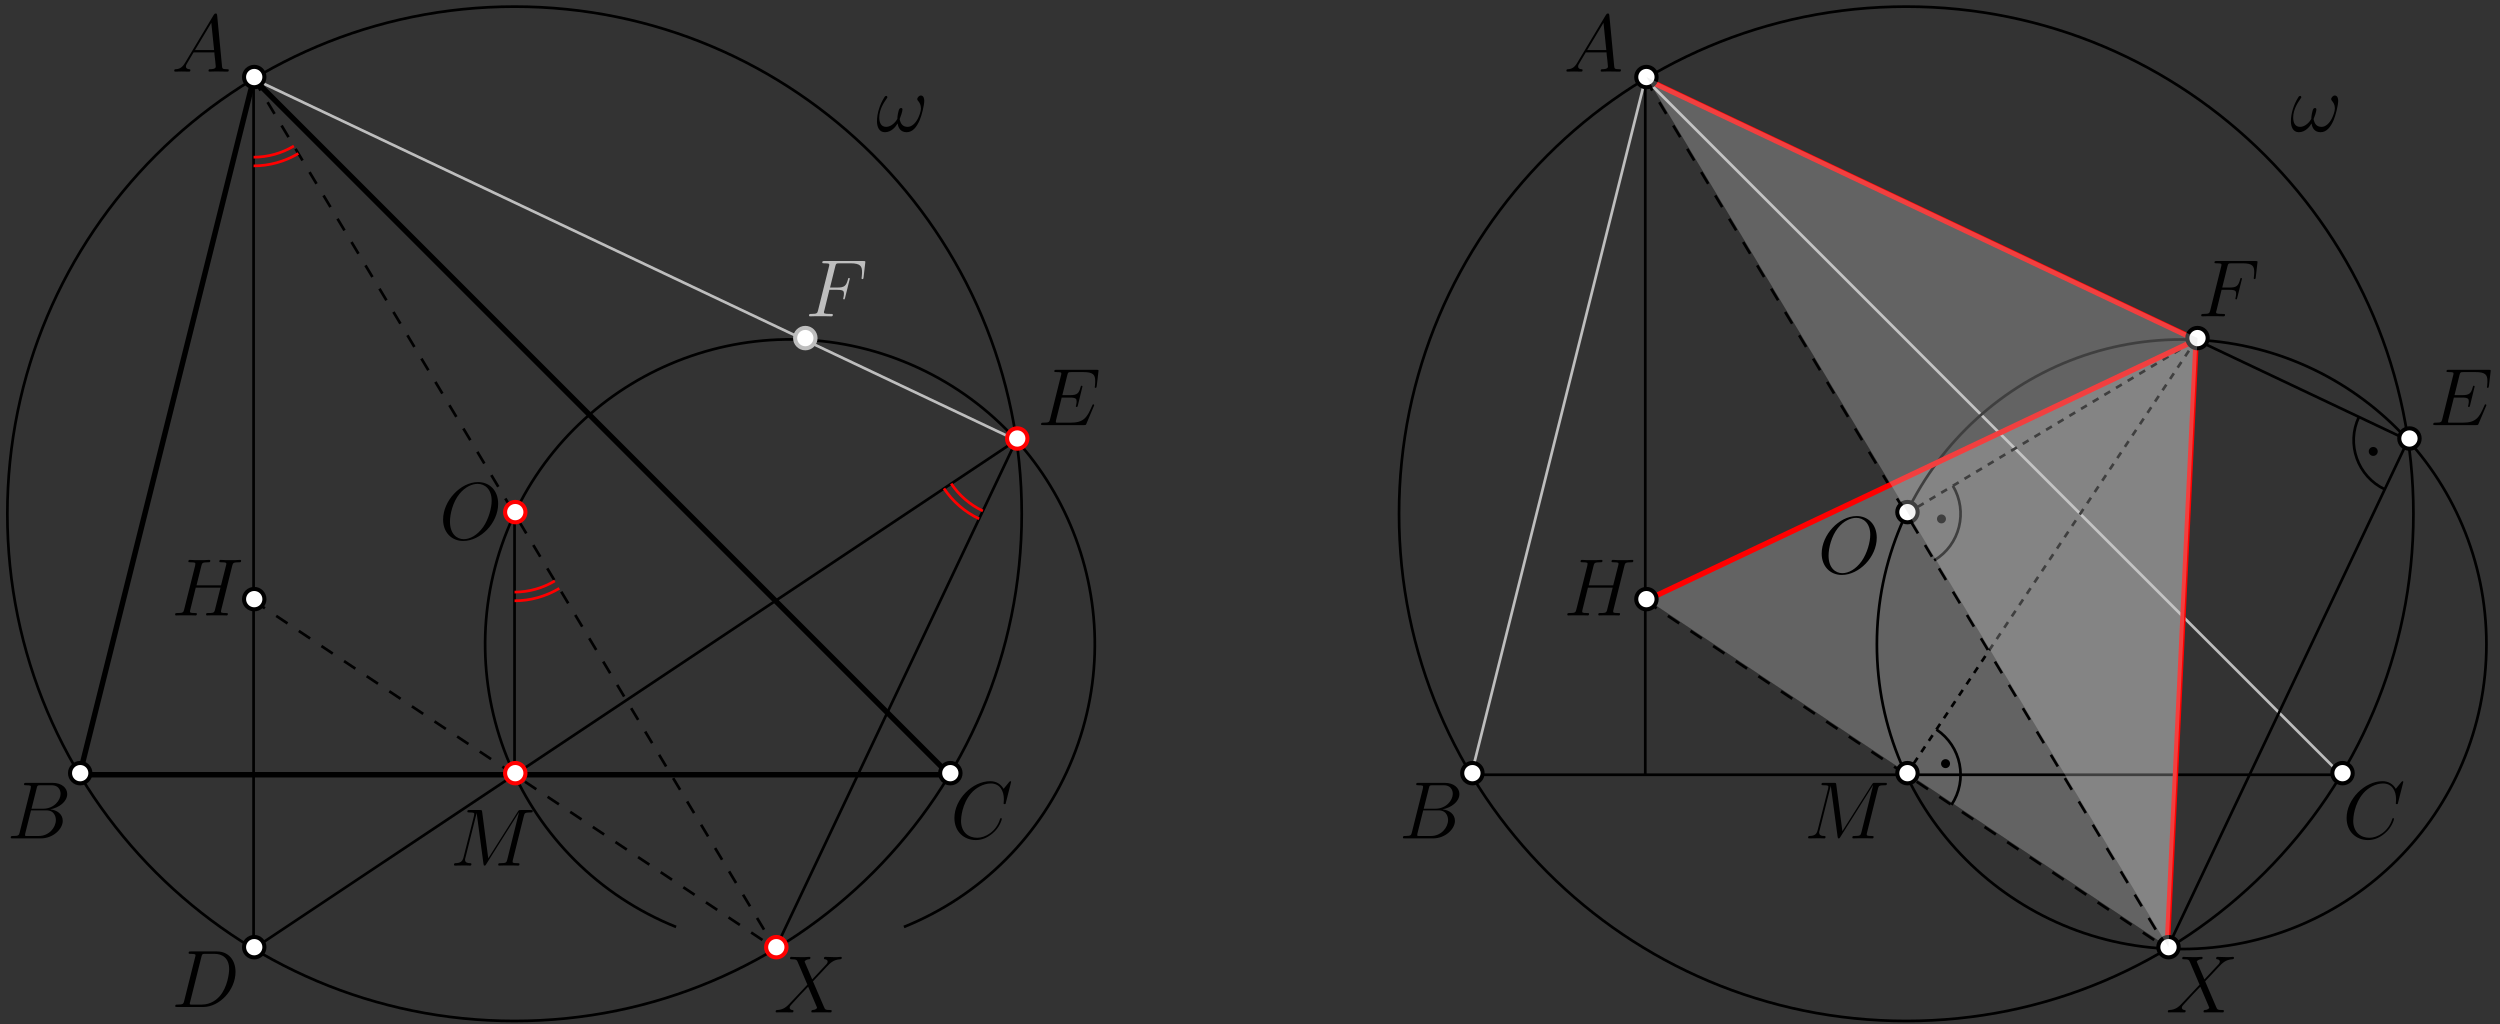 <?xml version="1.0" encoding="UTF-8" standalone="no"?>
<svg
   width="306.46pt"
   height="125.555pt"
   viewBox="0 0 306.46 125.555"
   version="1.1"
   id="svg136"
   xmlns:xlink="http://www.w3.org/1999/xlink"
   xmlns="http://www.w3.org/2000/svg"
   xmlns:svg="http://www.w3.org/2000/svg">
  <rect x="0" y="0" width="306.46" height="125.555" fill="#333333" stroke="none"/>
  <defs
     id="defs30">
    <g
       id="g11">
      <g
         id="glyph-0-0">
        <path
           d="M 1.688 -1.109 C 1.344 -0.516 1 -0.312 0.531 -0.297 C 0.422 -0.281 0.344 -0.281 0.344 -0.094 C 0.344 -0.047 0.391 0 0.453 0 C 0.641 0 1.094 -0.016 1.266 -0.016 C 1.562 -0.016 1.875 0 2.156 0 C 2.219 0 2.328 0 2.328 -0.188 C 2.328 -0.281 2.25 -0.297 2.188 -0.297 C 1.969 -0.312 1.781 -0.391 1.781 -0.625 C 1.781 -0.766 1.828 -0.875 1.969 -1.094 L 2.719 -2.359 L 5.266 -2.359 C 5.281 -2.266 5.281 -2.188 5.281 -2.094 C 5.312 -1.828 5.438 -0.797 5.438 -0.609 C 5.438 -0.312 4.922 -0.297 4.766 -0.297 C 4.656 -0.297 4.547 -0.297 4.547 -0.109 C 4.547 0 4.641 0 4.688 0 C 4.859 0 5.062 -0.016 5.234 -0.016 L 5.797 -0.016 C 6.406 -0.016 6.844 0 6.859 0 C 6.922 0 7.031 0 7.031 -0.188 C 7.031 -0.297 6.953 -0.297 6.797 -0.297 C 6.25 -0.297 6.234 -0.375 6.203 -0.672 L 5.609 -6.891 C 5.578 -7.094 5.547 -7.125 5.438 -7.125 C 5.328 -7.125 5.281 -7.094 5.188 -6.953 Z M 2.891 -2.641 L 4.891 -5.984 L 5.234 -2.641 Z M 2.891 -2.641 "
           id="path1" />
      </g>
      <g
         id="glyph-0-1">
        <path
           d="M 3.656 -6.125 C 3.734 -6.5 3.781 -6.516 4.172 -6.516 L 5.469 -6.516 C 6.594 -6.516 6.594 -5.562 6.594 -5.469 C 6.594 -4.672 5.781 -3.641 4.469 -3.641 L 3.031 -3.641 Z M 5.328 -3.562 C 6.422 -3.766 7.406 -4.516 7.406 -5.438 C 7.406 -6.203 6.719 -6.812 5.594 -6.812 L 2.391 -6.812 C 2.203 -6.812 2.109 -6.812 2.109 -6.625 C 2.109 -6.516 2.203 -6.516 2.359 -6.516 C 2.953 -6.516 2.953 -6.438 2.953 -6.328 C 2.953 -6.312 2.953 -6.25 2.922 -6.094 L 1.578 -0.734 C 1.484 -0.391 1.469 -0.297 0.766 -0.297 C 0.578 -0.297 0.484 -0.297 0.484 -0.109 C 0.484 0 0.531 0 0.734 0 L 4.156 0 C 5.688 0 6.859 -1.156 6.859 -2.156 C 6.859 -2.984 6.141 -3.484 5.328 -3.562 Z M 3.922 -0.297 L 2.578 -0.297 C 2.438 -0.297 2.406 -0.297 2.359 -0.297 C 2.25 -0.312 2.234 -0.328 2.234 -0.406 C 2.234 -0.484 2.25 -0.531 2.266 -0.625 L 2.969 -3.438 L 4.844 -3.438 C 6.016 -3.438 6.016 -2.344 6.016 -2.266 C 6.016 -1.312 5.156 -0.297 3.922 -0.297 Z M 3.922 -0.297 "
           id="path2" />
      </g>
      <g
         id="glyph-0-2">
        <path
           d="M 7.453 -6.922 C 7.453 -7.016 7.375 -7.016 7.359 -7.016 C 7.344 -7.016 7.297 -7.016 7.219 -6.922 L 6.531 -6.078 C 6.188 -6.672 5.625 -7.016 4.891 -7.016 C 2.734 -7.016 0.5 -4.828 0.5 -2.5 C 0.5 -0.828 1.672 0.203 3.125 0.203 C 3.922 0.203 4.609 -0.125 5.188 -0.625 C 6.062 -1.344 6.312 -2.312 6.312 -2.391 C 6.312 -2.484 6.234 -2.484 6.203 -2.484 C 6.125 -2.484 6.109 -2.422 6.094 -2.375 C 5.625 -0.828 4.281 -0.078 3.297 -0.078 C 2.234 -0.078 1.312 -0.75 1.312 -2.172 C 1.312 -2.5 1.422 -4.234 2.547 -5.531 C 3.094 -6.172 4.031 -6.734 4.969 -6.734 C 6.078 -6.734 6.562 -5.828 6.562 -4.812 C 6.562 -4.547 6.531 -4.328 6.531 -4.281 C 6.531 -4.203 6.625 -4.203 6.656 -4.203 C 6.766 -4.203 6.781 -4.203 6.812 -4.391 Z M 7.453 -6.922 "
           id="path3" />
      </g>
      <g
         id="glyph-0-3">
        <path
           d="M 1.562 -0.734 C 1.469 -0.391 1.453 -0.297 0.75 -0.297 C 0.562 -0.297 0.469 -0.297 0.469 -0.109 C 0.469 0 0.531 0 0.734 0 L 3.891 0 C 5.906 0 7.859 -2.078 7.859 -4.312 C 7.859 -5.734 7.016 -6.812 5.578 -6.812 L 2.375 -6.812 C 2.188 -6.812 2.109 -6.812 2.109 -6.625 C 2.109 -6.516 2.188 -6.516 2.344 -6.516 C 2.953 -6.516 2.953 -6.438 2.953 -6.328 C 2.953 -6.312 2.953 -6.25 2.906 -6.094 Z M 3.672 -6.125 C 3.766 -6.5 3.797 -6.516 4.188 -6.516 L 5.281 -6.516 C 6.219 -6.516 7.078 -6.016 7.078 -4.641 C 7.078 -4.141 6.875 -2.406 5.906 -1.312 C 5.625 -0.984 4.875 -0.297 3.734 -0.297 L 2.594 -0.297 C 2.453 -0.297 2.438 -0.297 2.375 -0.297 C 2.266 -0.312 2.25 -0.328 2.25 -0.406 C 2.25 -0.484 2.266 -0.531 2.297 -0.625 Z M 3.672 -6.125 "
           id="path4" />
      </g>
      <g
         id="glyph-0-4">
        <path
           d="M 7.453 -6.078 C 7.547 -6.422 7.562 -6.516 8.281 -6.516 C 8.453 -6.516 8.547 -6.516 8.547 -6.703 C 8.547 -6.812 8.469 -6.812 8.406 -6.812 C 8.219 -6.812 8.016 -6.781 7.828 -6.781 L 6.656 -6.781 C 6.453 -6.781 6.25 -6.812 6.062 -6.812 C 5.984 -6.812 5.875 -6.812 5.875 -6.625 C 5.875 -6.516 5.938 -6.516 6.125 -6.516 C 6.734 -6.516 6.734 -6.438 6.734 -6.328 C 6.734 -6.312 6.734 -6.25 6.688 -6.094 L 6.078 -3.688 L 3.078 -3.688 L 3.672 -6.078 C 3.766 -6.422 3.781 -6.516 4.484 -6.516 C 4.672 -6.516 4.766 -6.516 4.766 -6.703 C 4.766 -6.812 4.672 -6.812 4.609 -6.812 C 4.438 -6.812 4.234 -6.781 4.031 -6.781 L 2.859 -6.781 C 2.672 -6.781 2.469 -6.812 2.266 -6.812 C 2.203 -6.812 2.078 -6.812 2.078 -6.625 C 2.078 -6.516 2.156 -6.516 2.344 -6.516 C 2.938 -6.516 2.938 -6.438 2.938 -6.328 C 2.938 -6.312 2.938 -6.25 2.906 -6.094 L 1.562 -0.734 C 1.469 -0.391 1.453 -0.297 0.75 -0.297 C 0.531 -0.297 0.453 -0.297 0.453 -0.094 C 0.453 0 0.562 0 0.594 0 C 0.781 0 0.984 -0.016 1.172 -0.016 L 2.359 -0.016 C 2.547 -0.016 2.75 0 2.938 0 C 3.016 0 3.125 0 3.125 -0.188 C 3.125 -0.297 3.047 -0.297 2.891 -0.297 C 2.281 -0.297 2.281 -0.375 2.281 -0.469 C 2.281 -0.484 2.281 -0.547 2.297 -0.625 L 2.984 -3.406 L 6.016 -3.406 C 5.844 -2.734 5.328 -0.656 5.312 -0.594 C 5.203 -0.297 5.047 -0.297 4.453 -0.297 C 4.344 -0.297 4.25 -0.297 4.25 -0.094 C 4.25 0 4.359 0 4.391 0 C 4.562 0 4.781 -0.016 4.969 -0.016 L 6.141 -0.016 C 6.328 -0.016 6.547 0 6.734 0 C 6.812 0 6.922 0 6.922 -0.188 C 6.922 -0.297 6.828 -0.297 6.672 -0.297 C 6.078 -0.297 6.078 -0.375 6.078 -0.469 C 6.078 -0.484 6.078 -0.547 6.094 -0.625 Z M 7.453 -6.078 "
           id="path5" />
      </g>
      <g
         id="glyph-0-5">
        <path
           d="M 9.047 -6.078 C 9.141 -6.422 9.156 -6.516 9.875 -6.516 C 10.062 -6.516 10.141 -6.516 10.141 -6.703 C 10.141 -6.812 10.078 -6.812 9.891 -6.812 L 8.688 -6.812 C 8.438 -6.812 8.438 -6.797 8.328 -6.641 L 4.688 -0.891 L 3.938 -6.594 C 3.906 -6.812 3.891 -6.812 3.641 -6.812 L 2.406 -6.812 C 2.219 -6.812 2.125 -6.812 2.125 -6.625 C 2.125 -6.516 2.219 -6.516 2.359 -6.516 C 2.969 -6.516 2.969 -6.438 2.969 -6.328 C 2.969 -6.312 2.969 -6.25 2.938 -6.094 L 1.656 -1.016 C 1.531 -0.531 1.312 -0.312 0.641 -0.297 C 0.609 -0.297 0.484 -0.281 0.484 -0.109 C 0.484 0 0.578 0 0.625 0 C 0.812 0 1.328 -0.016 1.531 -0.016 L 2 -0.016 C 2.141 -0.016 2.312 0 2.453 0 C 2.516 0 2.625 0 2.625 -0.188 C 2.625 -0.281 2.531 -0.297 2.5 -0.297 C 2.156 -0.297 1.844 -0.359 1.844 -0.719 C 1.844 -0.812 1.844 -0.828 1.891 -0.969 L 3.266 -6.453 L 4.094 -0.266 C 4.125 -0.031 4.141 0 4.234 0 C 4.344 0 4.391 -0.078 4.438 -0.172 L 8.438 -6.516 L 8.453 -6.516 L 7.016 -0.734 C 6.922 -0.391 6.891 -0.297 6.203 -0.297 C 6.016 -0.297 5.906 -0.297 5.906 -0.109 C 5.906 0 6 0 6.062 0 C 6.234 0 6.438 -0.016 6.594 -0.016 L 7.781 -0.016 C 7.938 -0.016 8.156 0 8.328 0 C 8.406 0 8.516 0 8.516 -0.188 C 8.516 -0.297 8.422 -0.297 8.281 -0.297 C 7.672 -0.297 7.672 -0.375 7.672 -0.469 C 7.672 -0.484 7.672 -0.547 7.688 -0.625 Z M 9.047 -6.078 "
           id="path6" />
      </g>
      <g
         id="glyph-0-6">
        <path
           d="M 7.234 -4.359 C 7.234 -6.016 6.156 -7.016 4.766 -7.016 C 2.625 -7.016 0.484 -4.719 0.484 -2.422 C 0.484 -0.859 1.516 0.203 2.953 0.203 C 5.047 0.203 7.234 -1.969 7.234 -4.359 Z M 3.016 -0.016 C 2.203 -0.016 1.328 -0.625 1.328 -2.172 C 1.328 -3.078 1.672 -4.562 2.484 -5.562 C 3.203 -6.438 4.047 -6.797 4.719 -6.797 C 5.594 -6.797 6.438 -6.156 6.438 -4.719 C 6.438 -3.844 6.062 -2.453 5.391 -1.5 C 4.672 -0.484 3.766 -0.016 3.016 -0.016 Z M 3.016 -0.016 "
           id="path7" />
      </g>
      <g
         id="glyph-0-7">
        <path
           d="M 6.922 -2.312 C 6.938 -2.344 6.969 -2.406 6.969 -2.453 C 6.969 -2.5 6.922 -2.547 6.875 -2.547 C 6.828 -2.547 6.812 -2.547 6.781 -2.516 C 6.766 -2.5 6.766 -2.484 6.672 -2.281 C 6.078 -0.891 5.656 -0.297 4.062 -0.297 L 2.609 -0.297 C 2.469 -0.297 2.438 -0.297 2.375 -0.297 C 2.266 -0.312 2.266 -0.328 2.266 -0.406 C 2.266 -0.484 2.281 -0.531 2.297 -0.625 L 2.984 -3.375 L 3.984 -3.375 C 4.75 -3.375 4.812 -3.203 4.812 -2.906 C 4.812 -2.812 4.812 -2.719 4.75 -2.422 C 4.719 -2.375 4.719 -2.344 4.719 -2.312 C 4.719 -2.25 4.766 -2.219 4.828 -2.219 C 4.922 -2.219 4.922 -2.281 4.969 -2.422 L 5.531 -4.734 C 5.531 -4.781 5.5 -4.828 5.438 -4.828 C 5.344 -4.828 5.328 -4.797 5.297 -4.656 C 5.094 -3.891 4.891 -3.672 4 -3.672 L 3.062 -3.672 L 3.672 -6.125 C 3.766 -6.469 3.781 -6.5 4.203 -6.5 L 5.625 -6.5 C 6.844 -6.5 7.094 -6.172 7.094 -5.406 C 7.094 -5.406 7.094 -5.125 7.062 -4.797 C 7.047 -4.75 7.031 -4.688 7.031 -4.672 C 7.031 -4.594 7.094 -4.562 7.141 -4.562 C 7.219 -4.562 7.25 -4.609 7.281 -4.781 L 7.484 -6.531 C 7.484 -6.562 7.5 -6.656 7.5 -6.672 C 7.5 -6.781 7.422 -6.781 7.234 -6.781 L 2.375 -6.781 C 2.188 -6.781 2.078 -6.781 2.078 -6.609 C 2.078 -6.5 2.156 -6.5 2.328 -6.5 C 2.938 -6.5 2.938 -6.438 2.938 -6.312 C 2.938 -6.266 2.938 -6.234 2.906 -6.125 L 1.562 -0.734 C 1.469 -0.391 1.453 -0.297 0.75 -0.297 C 0.562 -0.297 0.453 -0.297 0.453 -0.109 C 0.453 0 0.516 0 0.719 0 L 5.719 0 C 5.938 0 5.953 -0.016 6.016 -0.172 Z M 6.922 -2.312 "
           id="path8" />
      </g>
      <g
         id="glyph-0-8">
        <path
           d="M 4.734 -4.047 L 3.797 -6.234 C 3.922 -6.469 4.234 -6.516 4.344 -6.516 C 4.406 -6.516 4.516 -6.531 4.516 -6.703 C 4.516 -6.812 4.422 -6.812 4.359 -6.812 C 4.203 -6.812 4 -6.781 3.828 -6.781 L 3.25 -6.781 C 2.641 -6.781 2.203 -6.812 2.188 -6.812 C 2.109 -6.812 2.016 -6.812 2.016 -6.625 C 2.016 -6.516 2.109 -6.516 2.234 -6.516 C 2.812 -6.516 2.844 -6.422 2.953 -6.188 L 4.141 -3.406 L 1.969 -1.094 C 1.609 -0.703 1.188 -0.328 0.453 -0.297 C 0.328 -0.281 0.25 -0.281 0.25 -0.094 C 0.25 -0.062 0.266 0 0.375 0 C 0.516 0 0.656 -0.016 0.797 -0.016 L 1.266 -0.016 C 1.578 -0.016 1.938 0 2.25 0 C 2.312 0 2.438 0 2.438 -0.172 C 2.438 -0.281 2.359 -0.297 2.297 -0.297 C 2.109 -0.312 1.969 -0.422 1.969 -0.578 C 1.969 -0.75 2.094 -0.875 2.375 -1.172 L 3.266 -2.141 C 3.484 -2.359 4.016 -2.938 4.234 -3.156 L 5.281 -0.703 C 5.297 -0.688 5.328 -0.594 5.328 -0.578 C 5.328 -0.484 5.109 -0.312 4.797 -0.297 C 4.734 -0.297 4.625 -0.281 4.625 -0.094 C 4.625 0 4.719 0 4.781 0 C 4.938 0 5.141 -0.016 5.312 -0.016 L 6.406 -0.016 C 6.594 -0.016 6.781 0 6.953 0 C 7.016 0 7.125 0 7.125 -0.188 C 7.125 -0.297 7.031 -0.297 6.938 -0.297 C 6.344 -0.297 6.312 -0.344 6.156 -0.719 L 4.828 -3.812 L 6.094 -5.156 C 6.203 -5.266 6.438 -5.516 6.516 -5.609 C 6.953 -6.062 7.344 -6.469 8.156 -6.516 C 8.25 -6.531 8.359 -6.531 8.359 -6.703 C 8.359 -6.812 8.266 -6.812 8.219 -6.812 C 8.078 -6.812 7.938 -6.781 7.797 -6.781 L 7.344 -6.781 C 7.016 -6.781 6.672 -6.812 6.359 -6.812 C 6.297 -6.812 6.172 -6.812 6.172 -6.625 C 6.172 -6.531 6.234 -6.516 6.297 -6.516 C 6.453 -6.5 6.625 -6.422 6.625 -6.234 L 6.625 -6.203 C 6.609 -6.141 6.594 -6.047 6.484 -5.922 Z M 4.734 -4.047 "
           id="path9" />
      </g>
      <g
         id="glyph-0-9">
        <path
           d="M 2.953 -3.25 L 3.922 -3.25 C 4.672 -3.25 4.734 -3.078 4.734 -2.797 C 4.734 -2.656 4.719 -2.516 4.672 -2.297 C 4.641 -2.266 4.641 -2.219 4.641 -2.188 C 4.641 -2.125 4.672 -2.078 4.75 -2.078 C 4.828 -2.078 4.828 -2.125 4.875 -2.281 L 5.453 -4.609 C 5.453 -4.641 5.422 -4.703 5.359 -4.703 C 5.266 -4.703 5.25 -4.672 5.219 -4.5 C 5 -3.75 4.812 -3.531 3.938 -3.531 L 3.031 -3.531 L 3.672 -6.125 C 3.766 -6.469 3.781 -6.5 4.203 -6.5 L 5.531 -6.5 C 6.781 -6.5 6.953 -6.125 6.953 -5.422 C 6.953 -5.359 6.953 -5.141 6.922 -4.891 C 6.922 -4.844 6.891 -4.719 6.891 -4.672 C 6.891 -4.594 6.953 -4.562 7.016 -4.562 C 7.078 -4.562 7.125 -4.609 7.141 -4.781 L 7.344 -6.531 C 7.344 -6.562 7.359 -6.656 7.359 -6.672 C 7.359 -6.781 7.281 -6.781 7.094 -6.781 L 2.375 -6.781 C 2.188 -6.781 2.078 -6.781 2.078 -6.609 C 2.078 -6.5 2.156 -6.5 2.328 -6.5 C 2.938 -6.5 2.938 -6.438 2.938 -6.312 C 2.938 -6.266 2.938 -6.234 2.906 -6.125 L 1.562 -0.734 C 1.469 -0.391 1.453 -0.297 0.75 -0.297 C 0.562 -0.297 0.453 -0.297 0.453 -0.109 C 0.453 0 0.547 0 0.609 0 C 0.797 0 1 -0.016 1.188 -0.016 L 2.484 -0.016 C 2.703 -0.016 2.938 0 3.156 0 C 3.25 0 3.375 0 3.375 -0.172 C 3.375 -0.297 3.312 -0.297 3.094 -0.297 C 2.297 -0.297 2.281 -0.359 2.281 -0.516 C 2.281 -0.562 2.297 -0.641 2.328 -0.703 Z M 2.953 -3.25 "
           id="path10" />
      </g>
      <g
         id="glyph-0-10">
        <path
           d="M 5.922 -3.75 C 5.922 -4.031 5.844 -4.406 5.5 -4.406 C 5.297 -4.406 5.062 -4.156 5.062 -3.953 C 5.062 -3.875 5.109 -3.812 5.188 -3.719 C 5.328 -3.547 5.516 -3.281 5.516 -2.812 C 5.516 -2.453 5.297 -1.891 5.141 -1.578 C 4.859 -1.031 4.406 -0.562 3.891 -0.562 C 3.266 -0.562 3.016 -0.953 2.906 -1.516 C 3.016 -1.781 3.25 -2.422 3.25 -2.688 C 3.25 -2.797 3.203 -2.875 3.078 -2.875 C 3.016 -2.875 2.938 -2.844 2.875 -2.766 C 2.734 -2.547 2.609 -1.75 2.625 -1.547 C 2.438 -1.172 1.891 -0.562 1.25 -0.562 C 0.594 -0.562 0.406 -1.141 0.406 -1.719 C 0.406 -2.75 1.062 -3.656 1.234 -3.906 C 1.328 -4.062 1.406 -4.156 1.406 -4.172 C 1.406 -4.25 1.359 -4.359 1.281 -4.359 C 1.109 -4.359 1.062 -4.234 0.984 -4.109 C 0.484 -3.312 0.125 -2.219 0.125 -1.25 C 0.125 -0.641 0.344 0.094 1.094 0.094 C 1.922 0.094 2.438 -0.609 2.656 -0.984 C 2.734 -0.422 3.031 0.094 3.766 0.094 C 4.516 0.094 5 -0.562 5.359 -1.375 C 5.609 -1.953 5.922 -3.203 5.922 -3.75 Z M 5.922 -3.75 "
           id="path11" />
      </g>
    </g>
    <clipPath
       id="clip-0">
      <path
         clip-rule="nonzero"
         d="M 0 0 L 126 0 L 126 125.555 L 0 125.555 Z M 0 0 "
         id="path12" />
    </clipPath>
    <clipPath
       id="clip-1">
      <path
         clip-rule="nonzero"
         d="M 21 1.141 L 29 1.141 L 29 9 L 21 9 Z M 21 1.141 "
         id="path13" />
    </clipPath>
    <clipPath
       id="clip-2">
      <path
         clip-rule="nonzero"
         d="M 1 95.137 L 9 95.137 L 9 103 L 1 103 Z M 1 95.137 "
         id="path14" />
    </clipPath>
    <clipPath
       id="clip-3">
      <path
         clip-rule="nonzero"
         d="M 116 95.137 L 124 95.137 L 124 103 L 116 103 Z M 116 95.137 "
         id="path15" />
    </clipPath>
    <clipPath
       id="clip-4">
      <path
         clip-rule="nonzero"
         d="M 55 99 L 66 99 L 66 106.941 L 55 106.941 Z M 55 99 "
         id="path16" />
    </clipPath>
    <clipPath
       id="clip-5">
      <path
         clip-rule="nonzero"
         d="M 54 59 L 62 59 L 62 66.945 L 54 66.945 Z M 54 59 "
         id="path17" />
    </clipPath>
    <clipPath
       id="clip-6">
      <path
         clip-rule="nonzero"
         d="M 127 45 L 135 45 L 135 52.945 L 127 52.945 Z M 127 45 "
         id="path18" />
    </clipPath>
    <clipPath
       id="clip-7">
      <path
         clip-rule="nonzero"
         d="M 95 117 L 104 117 L 104 124.941 L 95 124.941 Z M 95 117 "
         id="path19" />
    </clipPath>
    <clipPath
       id="clip-8">
      <path
         clip-rule="nonzero"
         d="M 171 0 L 297 0 L 297 125.555 L 171 125.555 Z M 171 0 "
         id="path20" />
    </clipPath>
    <clipPath
       id="clip-9">
      <path
         clip-rule="nonzero"
         d="M 192 1.141 L 199 1.141 L 199 9 L 192 9 Z M 192 1.141 "
         id="path21" />
    </clipPath>
    <clipPath
       id="clip-10">
      <path
         clip-rule="nonzero"
         d="M 171 95.137 L 179 95.137 L 179 103 L 171 103 Z M 171 95.137 "
         id="path22" />
    </clipPath>
    <clipPath
       id="clip-11">
      <path
         clip-rule="nonzero"
         d="M 287 95.137 L 295 95.137 L 295 103 L 287 103 Z M 287 95.137 "
         id="path23" />
    </clipPath>
    <clipPath
       id="clip-12">
      <path
         clip-rule="nonzero"
         d="M 221 95.137 L 232 95.137 L 232 103 L 221 103 Z M 221 95.137 "
         id="path24" />
    </clipPath>
    <clipPath
       id="clip-13">
      <path
         clip-rule="nonzero"
         d="M 269 31.137 L 277 31.137 L 277 39 L 269 39 Z M 269 31.137 "
         id="path25" />
    </clipPath>
    <clipPath
       id="clip-14">
      <path
         clip-rule="nonzero"
         d="M 298 45 L 306 45 L 306 52.945 L 298 52.945 Z M 298 45 "
         id="path26" />
    </clipPath>
    <clipPath
       id="clip-15">
      <path
         clip-rule="nonzero"
         d="M 265 117 L 274 117 L 274 124.941 L 265 124.941 Z M 265 117 "
         id="path27" />
    </clipPath>
    <clipPath
       id="clip-16">
      <path
         clip-rule="nonzero"
         d="M 107 11 L 114 11 L 114 16.945 L 107 16.945 Z M 107 11 "
         id="path28" />
    </clipPath>
    <clipPath
       id="clip-17">
      <path
         clip-rule="nonzero"
         d="M 280 11 L 287 11 L 287 16.945 L 280 16.945 Z M 280 11 "
         id="path29" />
    </clipPath>
    <clipPath
       id="clip-18">
      <path
         clip-rule="nonzero"
         d="M 99 31.137 L 107 31.137 L 107 39 L 99 39 Z M 99 31.137 "
         id="path30" />
    </clipPath>
  </defs>
  <path
     fill-rule="evenodd"
     fill="rgb(82.7%, 82.7%, 82.7%)"
     fill-opacity="0.3"
     d="M 201.824 73.445 L 269.379 41.445 L 265.824 116.109 Z M 201.824 73.445 "
     id="path31" />
  <path
     fill="none"
     stroke-width="0.4"
     stroke-linecap="butt"
     stroke-linejoin="round"
     stroke="rgb(74.5%, 74.5%, 74.5%)"
     stroke-opacity="1"
     stroke-miterlimit="10"
     d="M 439.742 649.599 L 465.342 752.001 L 567.744 649.599 "
     transform="matrix(0.833, 0, 0, -0.833, -185.945, 636.088)"
     id="path32" />
  <path
     fill="none"
     stroke-width="0.4"
     stroke-linecap="butt"
     stroke-linejoin="round"
     stroke="rgb(0%, 0%, 0%)"
     stroke-opacity="1"
     stroke-miterlimit="10"
     d="M 439.742 649.599 L 567.744 649.599 "
     transform="matrix(0.833, 0, 0, -0.833, -185.945, 636.088)"
     id="path33" />
  <path
     fill="none"
     stroke-width="0.4"
     stroke-linecap="butt"
     stroke-linejoin="round"
     stroke="rgb(0%, 0%, 0%)"
     stroke-opacity="1"
     stroke-miterlimit="10"
     d="M 589.125 668.799 C 589.125 693.569 569.047 713.651 544.278 713.651 C 519.508 713.651 499.426 693.569 499.426 668.799 C 499.426 644.03 519.508 623.948 544.278 623.948 C 569.047 623.948 589.125 644.03 589.125 668.799 "
     transform="matrix(0.833, 0, 0, -0.833, -185.945, 636.088)"
     id="path34" />
  <path
     fill="none"
     stroke-width="0.4"
     stroke-linecap="butt"
     stroke-linejoin="round"
     stroke="rgb(0%, 0%, 0%)"
     stroke-opacity="1"
     stroke-miterlimit="10"
     d="M 298.943 688 L 298.943 649.599 "
     transform="matrix(0.833, 0, 0, -0.833, -185.945, 636.088)"
     id="path35" />
  <path
     fill="none"
     stroke-width="0.4"
     stroke-linecap="butt"
     stroke-linejoin="round"
     stroke="rgb(0%, 0%, 0%)"
     stroke-opacity="1"
     stroke-miterlimit="10"
     d="M 372.788 698.829 L 337.344 623.999 "
     transform="matrix(0.833, 0, 0, -0.833, -185.945, 636.088)"
     id="path36" />
  <path
     fill="none"
     stroke-width="0.4"
     stroke-linecap="butt"
     stroke-linejoin="round"
     stroke="rgb(0%, 0%, 0%)"
     stroke-opacity="1"
     stroke-miterlimit="10"
     d="M 322.714 627.201 C 299.74 636.459 288.616 662.588 297.879 685.563 C 307.137 708.537 333.266 719.661 356.241 710.398 C 379.215 701.14 390.334 675.011 381.076 652.036 C 376.519 640.725 367.552 631.757 356.241 627.201 "
     transform="matrix(0.833, 0, 0, -0.833, -185.945, 636.088)"
     id="path37" />
  <path
     fill="none"
     stroke-width="0.4"
     stroke-linecap="butt"
     stroke-linejoin="round"
     stroke="rgb(0%, 0%, 0%)"
     stroke-opacity="1"
     stroke-dasharray="2"
     stroke-miterlimit="10"
     d="M 260.541 675.198 L 337.344 623.999 "
     transform="matrix(0.833, 0, 0, -0.833, -185.945, 636.088)"
     id="path38" />
  <path
     fill="none"
     stroke-width="0.4"
     stroke-linecap="butt"
     stroke-linejoin="round"
     stroke="rgb(0%, 0%, 0%)"
     stroke-opacity="1"
     stroke-dasharray="2"
     stroke-miterlimit="10"
     d="M 260.541 752.001 L 337.344 623.999 "
     transform="matrix(0.833, 0, 0, -0.833, -185.945, 636.088)"
     id="path39" />
  <path
     fill="none"
     stroke-width="0.4"
     stroke-linecap="butt"
     stroke-linejoin="round"
     stroke="rgb(0%, 0%, 0%)"
     stroke-opacity="1"
     stroke-miterlimit="10"
     d="M 260.541 623.999 L 372.788 698.829 "
     transform="matrix(0.833, 0, 0, -0.833, -185.945, 636.088)"
     id="path40" />
  <path
     fill="none"
     stroke-width="0.4"
     stroke-linecap="butt"
     stroke-linejoin="round"
     stroke="rgb(74.5%, 74.5%, 74.5%)"
     stroke-opacity="1"
     stroke-miterlimit="10"
     d="M 372.788 698.829 L 260.541 752.001 "
     transform="matrix(0.833, 0, 0, -0.833, -185.945, 636.088)"
     id="path41" />
  <path
     fill="none"
     stroke-width="0.8"
     stroke-linecap="butt"
     stroke-linejoin="round"
     stroke="rgb(0%, 0%, 0%)"
     stroke-opacity="1"
     stroke-miterlimit="10"
     d="M 234.942 649.599 L 260.541 752.001 L 362.944 649.599 Z M 234.942 649.599 "
     transform="matrix(0.833, 0, 0, -0.833, -185.945, 636.088)"
     id="path42" />
  <g
     clip-path="url(#clip-0)"
     id="g43">
    <path
       fill="none"
       stroke-width="0.4"
       stroke-linecap="butt"
       stroke-linejoin="round"
       stroke="rgb(0%, 0%, 0%)"
       stroke-opacity="1"
       stroke-miterlimit="10"
       d="M 373.58 688 C 373.58 729.219 340.162 762.638 298.943 762.638 C 257.724 762.638 224.306 729.219 224.306 688 C 224.306 646.781 257.724 613.363 298.943 613.363 C 340.162 613.363 373.58 646.781 373.58 688 "
       transform="matrix(0.833, 0, 0, -0.833, -185.945, 636.088)"
       id="path43" />
  </g>
  <path
     fill="none"
     stroke-width="0.4"
     stroke-linecap="butt"
     stroke-linejoin="round"
     stroke="rgb(0%, 0%, 0%)"
     stroke-opacity="1"
     stroke-miterlimit="10"
     d="M 260.541 752.001 L 260.541 623.999 "
     transform="matrix(0.833, 0, 0, -0.833, -185.945, 636.088)"
     id="path44" />
  <path
     fill-rule="evenodd"
     fill="rgb(100%, 100%, 100%)"
     fill-opacity="1"
     d="M 32.414 116.109 C 32.414 115.418 31.855 114.859 31.164 114.859 C 30.477 114.859 29.914 115.418 29.914 116.109 C 29.914 116.797 30.477 117.359 31.164 117.359 C 31.855 117.359 32.414 116.797 32.414 116.109 "
     id="path45" />
  <path
     fill-rule="evenodd"
     fill="rgb(0%, 0%, 0%)"
     fill-opacity="1"
     d="M 32.664 116.109 C 32.664 115.281 31.992 114.609 31.164 114.609 C 30.336 114.609 29.664 115.281 29.664 116.109 C 29.664 116.938 30.336 117.609 31.164 117.609 C 31.992 117.609 32.664 116.938 32.664 116.109 M 32.164 116.109 C 32.164 115.555 31.719 115.109 31.164 115.109 C 30.613 115.109 30.164 115.555 30.164 116.109 C 30.164 116.66 30.613 117.109 31.164 117.109 C 31.719 117.109 32.164 116.66 32.164 116.109 "
     id="path46" />
  <path
     fill-rule="evenodd"
     fill="rgb(100%, 100%, 100%)"
     fill-opacity="1"
     d="M 32.414 73.445 C 32.414 72.754 31.855 72.195 31.164 72.195 C 30.477 72.195 29.914 72.754 29.914 73.445 C 29.914 74.133 30.477 74.695 31.164 74.695 C 31.855 74.695 32.414 74.133 32.414 73.445 "
     id="path47" />
  <path
     fill-rule="evenodd"
     fill="rgb(0%, 0%, 0%)"
     fill-opacity="1"
     d="M 32.664 73.445 C 32.664 72.617 31.992 71.945 31.164 71.945 C 30.336 71.945 29.664 72.617 29.664 73.445 C 29.664 74.273 30.336 74.945 31.164 74.945 C 31.992 74.945 32.664 74.273 32.664 73.445 M 32.164 73.445 C 32.164 72.891 31.719 72.445 31.164 72.445 C 30.613 72.445 30.164 72.891 30.164 73.445 C 30.164 73.996 30.613 74.445 31.164 74.445 C 31.719 74.445 32.164 73.996 32.164 73.445 "
     id="path48" />
  <path
     fill-rule="evenodd"
     fill="rgb(100%, 100%, 100%)"
     fill-opacity="1"
     d="M 64.414 94.777 C 64.414 94.086 63.855 93.527 63.164 93.527 C 62.473 93.527 61.914 94.086 61.914 94.777 C 61.914 95.465 62.473 96.027 63.164 96.027 C 63.855 96.027 64.414 95.465 64.414 94.777 "
     id="path49" />
  <path
     fill-rule="evenodd"
     fill="rgb(100%, 0%, 0%)"
     fill-opacity="1"
     d="M 64.664 94.777 C 64.664 93.949 63.992 93.277 63.164 93.277 C 62.336 93.277 61.664 93.949 61.664 94.777 C 61.664 95.605 62.336 96.277 63.164 96.277 C 63.992 96.277 64.664 95.605 64.664 94.777 M 64.164 94.777 C 64.164 94.223 63.715 93.777 63.164 93.777 C 62.613 93.777 62.164 94.223 62.164 94.777 C 62.164 95.328 62.613 95.777 63.164 95.777 C 63.715 95.777 64.164 95.328 64.164 94.777 "
     id="path50" />
  <path
     fill-rule="evenodd"
     fill="rgb(100%, 100%, 100%)"
     fill-opacity="1"
     d="M 96.414 116.109 C 96.414 115.418 95.852 114.859 95.164 114.859 C 94.473 114.859 93.914 115.418 93.914 116.109 C 93.914 116.797 94.473 117.359 95.164 117.359 C 95.852 117.359 96.414 116.797 96.414 116.109 "
     id="path51" />
  <path
     fill-rule="evenodd"
     fill="rgb(100%, 0%, 0%)"
     fill-opacity="1"
     d="M 96.664 116.109 C 96.664 115.281 95.992 114.609 95.164 114.609 C 94.336 114.609 93.664 115.281 93.664 116.109 C 93.664 116.938 94.336 117.609 95.164 117.609 C 95.992 117.609 96.664 116.938 96.664 116.109 M 96.164 116.109 C 96.164 115.555 95.715 115.109 95.164 115.109 C 94.609 115.109 94.164 115.555 94.164 116.109 C 94.164 116.66 94.609 117.109 95.164 117.109 C 95.715 117.109 96.164 116.66 96.164 116.109 "
     id="path52" />
  <path
     fill-rule="evenodd"
     fill="rgb(100%, 100%, 100%)"
     fill-opacity="1"
     d="M 64.414 62.777 C 64.414 62.086 63.855 61.527 63.164 61.527 C 62.473 61.527 61.914 62.086 61.914 62.777 C 61.914 63.469 62.473 64.027 63.164 64.027 C 63.855 64.027 64.414 63.469 64.414 62.777 "
     id="path53" />
  <path
     fill-rule="evenodd"
     fill="rgb(100%, 0%, 0%)"
     fill-opacity="1"
     d="M 64.664 62.777 C 64.664 61.949 63.992 61.277 63.164 61.277 C 62.336 61.277 61.664 61.949 61.664 62.777 C 61.664 63.605 62.336 64.277 63.164 64.277 C 63.992 64.277 64.664 63.605 64.664 62.777 M 64.164 62.777 C 64.164 62.227 63.715 61.777 63.164 61.777 C 62.613 61.777 62.164 62.227 62.164 62.777 C 62.164 63.328 62.613 63.777 63.164 63.777 C 63.715 63.777 64.164 63.328 64.164 62.777 "
     id="path54" />
  <path
     fill-rule="evenodd"
     fill="rgb(100%, 100%, 100%)"
     fill-opacity="1"
     d="M 125.949 53.754 C 125.949 53.062 125.391 52.504 124.699 52.504 C 124.012 52.504 123.449 53.062 123.449 53.754 C 123.449 54.441 124.012 55.004 124.699 55.004 C 125.391 55.004 125.949 54.441 125.949 53.754 "
     id="path55" />
  <path
     fill-rule="evenodd"
     fill="rgb(100%, 0%, 0%)"
     fill-opacity="1"
     d="M 126.199 53.754 C 126.199 52.922 125.527 52.254 124.699 52.254 C 123.871 52.254 123.199 52.922 123.199 53.754 C 123.199 54.582 123.871 55.254 124.699 55.254 C 125.527 55.254 126.199 54.582 126.199 53.754 M 125.699 53.754 C 125.699 53.199 125.254 52.754 124.699 52.754 C 124.148 52.754 123.699 53.199 123.699 53.754 C 123.699 54.305 124.148 54.754 124.699 54.754 C 125.254 54.754 125.699 54.305 125.699 53.754 "
     id="path56" />
  <path
     fill-rule="evenodd"
     fill="rgb(100%, 100%, 100%)"
     fill-opacity="1"
     d="M 32.414 9.445 C 32.414 8.758 31.855 8.195 31.164 8.195 C 30.477 8.195 29.914 8.758 29.914 9.445 C 29.914 10.137 30.477 10.695 31.164 10.695 C 31.855 10.695 32.414 10.137 32.414 9.445 "
     id="path57" />
  <path
     fill-rule="evenodd"
     fill="rgb(0%, 0%, 0%)"
     fill-opacity="1"
     d="M 32.664 9.445 C 32.664 8.617 31.992 7.945 31.164 7.945 C 30.336 7.945 29.664 8.617 29.664 9.445 C 29.664 10.273 30.336 10.945 31.164 10.945 C 31.992 10.945 32.664 10.273 32.664 9.445 M 32.164 9.445 C 32.164 8.895 31.719 8.445 31.164 8.445 C 30.613 8.445 30.164 8.895 30.164 9.445 C 30.164 10 30.613 10.445 31.164 10.445 C 31.719 10.445 32.164 10 32.164 9.445 "
     id="path58" />
  <path
     fill-rule="evenodd"
     fill="rgb(100%, 100%, 100%)"
     fill-opacity="1"
     d="M 11.082 94.777 C 11.082 94.086 10.523 93.527 9.832 93.527 C 9.145 93.527 8.582 94.086 8.582 94.777 C 8.582 95.465 9.145 96.027 9.832 96.027 C 10.523 96.027 11.082 95.465 11.082 94.777 "
     id="path59" />
  <path
     fill-rule="evenodd"
     fill="rgb(0%, 0%, 0%)"
     fill-opacity="1"
     d="M 11.332 94.777 C 11.332 93.949 10.66 93.277 9.832 93.277 C 9.004 93.277 8.332 93.949 8.332 94.777 C 8.332 95.605 9.004 96.277 9.832 96.277 C 10.66 96.277 11.332 95.605 11.332 94.777 M 10.832 94.777 C 10.832 94.223 10.387 93.777 9.832 93.777 C 9.281 93.777 8.832 94.223 8.832 94.777 C 8.832 95.328 9.281 95.777 9.832 95.777 C 10.387 95.777 10.832 95.328 10.832 94.777 "
     id="path60" />
  <path
     fill-rule="evenodd"
     fill="rgb(100%, 100%, 100%)"
     fill-opacity="1"
     d="M 117.746 94.777 C 117.746 94.086 117.184 93.527 116.496 93.527 C 115.805 93.527 115.246 94.086 115.246 94.777 C 115.246 95.465 115.805 96.027 116.496 96.027 C 117.184 96.027 117.746 95.465 117.746 94.777 "
     id="path61" />
  <path
     fill-rule="evenodd"
     fill="rgb(0%, 0%, 0%)"
     fill-opacity="1"
     d="M 117.996 94.777 C 117.996 93.949 117.324 93.277 116.496 93.277 C 115.668 93.277 114.996 93.949 114.996 94.777 C 114.996 95.605 115.668 96.277 116.496 96.277 C 117.324 96.277 117.996 95.605 117.996 94.777 M 117.496 94.777 C 117.496 94.223 117.047 93.777 116.496 93.777 C 115.941 93.777 115.496 94.223 115.496 94.777 C 115.496 95.328 115.941 95.777 116.496 95.777 C 117.047 95.777 117.496 95.328 117.496 94.777 "
     id="path62" />
  <g
     clip-path="url(#clip-1)"
     id="g63">
    <g
       fill="rgb(0%, 0%, 0%)"
       fill-opacity="1"
       id="g62">
      <use
         xlink:href="#glyph-0-0"
         x="21.012"
         y="8.78"
         id="use62" />
    </g>
  </g>
  <g
     clip-path="url(#clip-2)"
     id="g65">
    <g
       fill="rgb(0%, 0%, 0%)"
       fill-opacity="1"
       id="g64">
      <use
         xlink:href="#glyph-0-1"
         x="0.833"
         y="102.776"
         id="use63" />
    </g>
  </g>
  <g
     clip-path="url(#clip-3)"
     id="g67">
    <g
       fill="rgb(0%, 0%, 0%)"
       fill-opacity="1"
       id="g66">
      <use
         xlink:href="#glyph-0-2"
         x="116.495"
         y="102.776"
         id="use65" />
    </g>
  </g>
  <g
     fill="rgb(0%, 0%, 0%)"
     fill-opacity="1"
     id="g68">
    <use
       xlink:href="#glyph-0-3"
       x="21.012"
       y="123.442"
       id="use67" />
  </g>
  <g
     fill="rgb(0%, 0%, 0%)"
     fill-opacity="1"
     id="g69">
    <use
       xlink:href="#glyph-0-4"
       x="21.012"
       y="75.444"
       id="use68" />
  </g>
  <g
     clip-path="url(#clip-4)"
     id="g71">
    <g
       fill="rgb(0%, 0%, 0%)"
       fill-opacity="1"
       id="g70">
      <use
         xlink:href="#glyph-0-5"
         x="55.165"
         y="106.109"
         id="use69" />
    </g>
  </g>
  <g
     clip-path="url(#clip-5)"
     id="g73">
    <g
       fill="rgb(0%, 0%, 0%)"
       fill-opacity="1"
       id="g72">
      <use
         xlink:href="#glyph-0-6"
         x="53.832"
         y="66.111"
         id="use71" />
    </g>
  </g>
  <g
     clip-path="url(#clip-6)"
     id="g75">
    <g
       fill="rgb(0%, 0%, 0%)"
       fill-opacity="1"
       id="g74">
      <use
         xlink:href="#glyph-0-7"
         x="127.162"
         y="52.111"
         id="use73" />
    </g>
  </g>
  <g
     clip-path="url(#clip-7)"
     id="g77">
    <g
       fill="rgb(0%, 0%, 0%)"
       fill-opacity="1"
       id="g76">
      <use
         xlink:href="#glyph-0-8"
         x="94.83"
         y="124.108"
         id="use75" />
    </g>
  </g>
  <path
     fill="none"
     stroke-width="0.4"
     stroke-linecap="butt"
     stroke-linejoin="round"
     stroke="rgb(100%, 0%, 0%)"
     stroke-opacity="1"
     stroke-miterlimit="10"
     d="M 363.202 692.439 C 364.364 690.705 365.972 689.313 367.857 688.422 "
     transform="matrix(0.833, 0, 0, -0.833, -185.945, 636.088)"
     id="path77" />
  <path
     fill="none"
     stroke-width="0.4"
     stroke-linecap="butt"
     stroke-linejoin="round"
     stroke="rgb(100%, 0%, 0%)"
     stroke-opacity="1"
     stroke-miterlimit="10"
     d="M 362.138 691.732 C 363.427 689.8 365.213 688.258 367.308 687.264 "
     transform="matrix(0.833, 0, 0, -0.833, -185.945, 636.088)"
     id="path78" />
  <path
     fill="none"
     stroke-width="0.4"
     stroke-linecap="butt"
     stroke-linejoin="round"
     stroke="rgb(100%, 0%, 0%)"
     stroke-opacity="1"
     stroke-miterlimit="10"
     d="M 298.943 676.478 C 301.029 676.478 303.077 677.05 304.868 678.123 "
     transform="matrix(0.833, 0, 0, -0.833, -185.945, 636.088)"
     id="path79" />
  <path
     fill="none"
     stroke-width="0.4"
     stroke-linecap="butt"
     stroke-linejoin="round"
     stroke="rgb(100%, 0%, 0%)"
     stroke-opacity="1"
     stroke-miterlimit="10"
     d="M 298.943 675.198 C 301.263 675.198 303.537 675.831 305.529 677.026 "
     transform="matrix(0.833, 0, 0, -0.833, -185.945, 636.088)"
     id="path80" />
  <path
     fill="none"
     stroke-width="0.4"
     stroke-linecap="butt"
     stroke-linejoin="round"
     stroke="rgb(0%, 0%, 0%)"
     stroke-opacity="1"
     stroke-miterlimit="10"
     d="M 577.588 698.829 L 542.145 623.999 "
     transform="matrix(0.833, 0, 0, -0.833, -185.945, 636.088)"
     id="path81" />
  <path
     fill="none"
     stroke-width="0.4"
     stroke-linecap="butt"
     stroke-linejoin="round"
     stroke="rgb(0%, 0%, 0%)"
     stroke-opacity="1"
     stroke-dasharray="1 1"
     stroke-miterlimit="10"
     d="M 503.743 649.599 L 546.411 713.6 "
     transform="matrix(0.833, 0, 0, -0.833, -185.945, 636.088)"
     id="path82" />
  <path
     fill="none"
     stroke-width="0.4"
     stroke-linecap="butt"
     stroke-linejoin="round"
     stroke="rgb(0%, 0%, 0%)"
     stroke-opacity="1"
     stroke-dasharray="1 1"
     stroke-miterlimit="10"
     d="M 503.743 688 L 546.411 713.6 "
     transform="matrix(0.833, 0, 0, -0.833, -185.945, 636.088)"
     id="path83" />
  <path
     fill="none"
     stroke-width="0.4"
     stroke-linecap="butt"
     stroke-linejoin="round"
     stroke="rgb(0%, 0%, 0%)"
     stroke-opacity="1"
     stroke-dasharray="2"
     stroke-miterlimit="10"
     d="M 465.342 675.198 L 542.145 623.999 "
     transform="matrix(0.833, 0, 0, -0.833, -185.945, 636.088)"
     id="path84" />
  <path
     fill="none"
     stroke-width="0.4"
     stroke-linecap="butt"
     stroke-linejoin="round"
     stroke="rgb(0%, 0%, 0%)"
     stroke-opacity="1"
     stroke-dasharray="2"
     stroke-miterlimit="10"
     d="M 465.342 752.001 L 542.145 623.999 "
     transform="matrix(0.833, 0, 0, -0.833, -185.945, 636.088)"
     id="path85" />
  <path
     fill="none"
     stroke-width="0.4"
     stroke-linecap="butt"
     stroke-linejoin="round"
     stroke="rgb(0%, 0%, 0%)"
     stroke-opacity="1"
     stroke-miterlimit="10"
     d="M 577.588 698.829 L 465.342 752.001 "
     transform="matrix(0.833, 0, 0, -0.833, -185.945, 636.088)"
     id="path86" />
  <g
     clip-path="url(#clip-8)"
     id="g87">
    <path
       fill="none"
       stroke-width="0.4"
       stroke-linecap="butt"
       stroke-linejoin="round"
       stroke="rgb(0%, 0%, 0%)"
       stroke-opacity="1"
       stroke-miterlimit="10"
       d="M 578.381 688 C 578.381 729.219 544.962 762.638 503.743 762.638 C 462.524 762.638 429.106 729.219 429.106 688 C 429.106 646.781 462.524 613.363 503.743 613.363 C 544.962 613.363 578.381 646.781 578.381 688 "
       transform="matrix(0.833, 0, 0, -0.833, -185.945, 636.088)"
       id="path87" />
  </g>
  <path
     fill="none"
     stroke-width="0.4"
     stroke-linecap="butt"
     stroke-linejoin="round"
     stroke="rgb(0%, 0%, 0%)"
     stroke-opacity="1"
     stroke-miterlimit="10"
     d="M 465.342 752.001 L 465.342 649.599 "
     transform="matrix(0.833, 0, 0, -0.833, -185.945, 636.088)"
     id="path88" />
  <path
     fill-rule="evenodd"
     fill="rgb(100%, 100%, 100%)"
     fill-opacity="1"
     d="M 235.074 94.777 C 235.074 94.086 234.516 93.527 233.824 93.527 C 233.137 93.527 232.574 94.086 232.574 94.777 C 232.574 95.469 233.137 96.027 233.824 96.027 C 234.516 96.027 235.074 95.469 235.074 94.777 "
     id="path89" />
  <path
     fill-rule="evenodd"
     fill="rgb(0%, 0%, 0%)"
     fill-opacity="1"
     d="M 235.324 94.777 C 235.324 93.949 234.652 93.277 233.824 93.277 C 232.996 93.277 232.324 93.949 232.324 94.777 C 232.324 95.605 232.996 96.277 233.824 96.277 C 234.652 96.277 235.324 95.605 235.324 94.777 M 234.824 94.777 C 234.824 94.223 234.379 93.777 233.824 93.777 C 233.273 93.777 232.824 94.223 232.824 94.777 C 232.824 95.328 233.273 95.777 233.824 95.777 C 234.379 95.777 234.824 95.328 234.824 94.777 "
     id="path90" />
  <path
     fill-rule="evenodd"
     fill="rgb(100%, 100%, 100%)"
     fill-opacity="1"
     d="M 235.074 62.777 C 235.074 62.086 234.516 61.527 233.824 61.527 C 233.137 61.527 232.574 62.086 232.574 62.777 C 232.574 63.469 233.137 64.027 233.824 64.027 C 234.516 64.027 235.074 63.469 235.074 62.777 "
     id="path91" />
  <path
     fill-rule="evenodd"
     fill="rgb(0%, 0%, 0%)"
     fill-opacity="1"
     d="M 235.324 62.777 C 235.324 61.949 234.652 61.277 233.824 61.277 C 232.996 61.277 232.324 61.949 232.324 62.777 C 232.324 63.605 232.996 64.277 233.824 64.277 C 234.652 64.277 235.324 63.605 235.324 62.777 M 234.824 62.777 C 234.824 62.227 234.379 61.777 233.824 61.777 C 233.273 61.777 232.824 62.227 232.824 62.777 C 232.824 63.328 233.273 63.777 233.824 63.777 C 234.379 63.777 234.824 63.328 234.824 62.777 "
     id="path92" />
  <path
     fill-rule="evenodd"
     fill="rgb(100%, 100%, 100%)"
     fill-opacity="1"
     d="M 296.609 53.754 C 296.609 53.062 296.051 52.504 295.359 52.504 C 294.672 52.504 294.109 53.062 294.109 53.754 C 294.109 54.441 294.672 55.004 295.359 55.004 C 296.051 55.004 296.609 54.441 296.609 53.754 "
     id="path93" />
  <path
     fill-rule="evenodd"
     fill="rgb(0%, 0%, 0%)"
     fill-opacity="1"
     d="M 296.859 53.754 C 296.859 52.922 296.191 52.254 295.359 52.254 C 294.531 52.254 293.859 52.922 293.859 53.754 C 293.859 54.582 294.531 55.254 295.359 55.254 C 296.191 55.254 296.859 54.582 296.859 53.754 M 296.359 53.754 C 296.359 53.199 295.914 52.754 295.359 52.754 C 294.809 52.754 294.359 53.199 294.359 53.754 C 294.359 54.305 294.809 54.754 295.359 54.754 C 295.914 54.754 296.359 54.305 296.359 53.754 "
     id="path94" />
  <path
     fill-rule="evenodd"
     fill="rgb(100%, 100%, 100%)"
     fill-opacity="1"
     d="M 181.742 94.777 C 181.742 94.086 181.184 93.527 180.492 93.527 C 179.805 93.527 179.242 94.086 179.242 94.777 C 179.242 95.465 179.805 96.027 180.492 96.027 C 181.184 96.027 181.742 95.465 181.742 94.777 "
     id="path95" />
  <path
     fill-rule="evenodd"
     fill="rgb(0%, 0%, 0%)"
     fill-opacity="1"
     d="M 181.992 94.777 C 181.992 93.949 181.32 93.277 180.492 93.277 C 179.664 93.277 178.992 93.949 178.992 94.777 C 178.992 95.605 179.664 96.277 180.492 96.277 C 181.32 96.277 181.992 95.605 181.992 94.777 M 181.492 94.777 C 181.492 94.223 181.047 93.777 180.492 93.777 C 179.941 93.777 179.492 94.223 179.492 94.777 C 179.492 95.328 179.941 95.777 180.492 95.777 C 181.047 95.777 181.492 95.328 181.492 94.777 "
     id="path96" />
  <path
     fill-rule="evenodd"
     fill="rgb(100%, 100%, 100%)"
     fill-opacity="1"
     d="M 288.406 94.777 C 288.406 94.086 287.848 93.527 287.156 93.527 C 286.465 93.527 285.906 94.086 285.906 94.777 C 285.906 95.465 286.465 96.027 287.156 96.027 C 287.848 96.027 288.406 95.465 288.406 94.777 "
     id="path97" />
  <path
     fill-rule="evenodd"
     fill="rgb(0%, 0%, 0%)"
     fill-opacity="1"
     d="M 288.656 94.777 C 288.656 93.949 287.984 93.277 287.156 93.277 C 286.328 93.277 285.656 93.949 285.656 94.777 C 285.656 95.605 286.328 96.277 287.156 96.277 C 287.984 96.277 288.656 95.605 288.656 94.777 M 288.156 94.777 C 288.156 94.223 287.707 93.777 287.156 93.777 C 286.605 93.777 286.156 94.223 286.156 94.777 C 286.156 95.328 286.605 95.777 287.156 95.777 C 287.707 95.777 288.156 95.328 288.156 94.777 "
     id="path98" />
  <g
     clip-path="url(#clip-9)"
     id="g99">
    <g
       fill="rgb(0%, 0%, 0%)"
       fill-opacity="1"
       id="g98">
      <use
         xlink:href="#glyph-0-0"
         x="191.672"
         y="8.78"
         id="use98" />
    </g>
  </g>
  <g
     clip-path="url(#clip-10)"
     id="g101">
    <g
       fill="rgb(0%, 0%, 0%)"
       fill-opacity="1"
       id="g100">
      <use
         xlink:href="#glyph-0-1"
         x="171.494"
         y="102.776"
         id="use99" />
    </g>
  </g>
  <g
     clip-path="url(#clip-11)"
     id="g103">
    <g
       fill="rgb(0%, 0%, 0%)"
       fill-opacity="1"
       id="g102">
      <use
         xlink:href="#glyph-0-2"
         x="287.156"
         y="102.776"
         id="use101" />
    </g>
  </g>
  <g
     fill="rgb(0%, 0%, 0%)"
     fill-opacity="1"
     id="g104">
    <use
       xlink:href="#glyph-0-4"
       x="191.672"
       y="75.444"
       id="use103" />
  </g>
  <g
     clip-path="url(#clip-12)"
     id="g106">
    <g
       fill="rgb(0%, 0%, 0%)"
       fill-opacity="1"
       id="g105">
      <use
         xlink:href="#glyph-0-5"
         x="221.159"
         y="102.776"
         id="use104" />
    </g>
  </g>
  <g
     fill="rgb(0%, 0%, 0%)"
     fill-opacity="1"
     id="g107">
    <use
       xlink:href="#glyph-0-6"
       x="222.825"
       y="70.277"
       id="use106" />
  </g>
  <g
     clip-path="url(#clip-13)"
     id="g109">
    <g
       fill="rgb(0%, 0%, 0%)"
       fill-opacity="1"
       id="g108">
      <use
         xlink:href="#glyph-0-9"
         x="269.378"
         y="38.778"
         id="use107" />
    </g>
  </g>
  <g
     clip-path="url(#clip-14)"
     id="g111">
    <g
       fill="rgb(0%, 0%, 0%)"
       fill-opacity="1"
       id="g110">
      <use
         xlink:href="#glyph-0-7"
         x="297.822"
         y="52.111"
         id="use109" />
    </g>
  </g>
  <path
     fill="none"
     stroke-width="0.4"
     stroke-linecap="butt"
     stroke-linejoin="round"
     stroke="rgb(0%, 0%, 0%)"
     stroke-opacity="1"
     stroke-miterlimit="10"
     d="M 507.859 681.142 C 511.647 683.411 512.875 688.328 510.606 692.116 "
     transform="matrix(0.833, 0, 0, -0.833, -185.945, 636.088)"
     id="path111" />
  <path
     fill-rule="evenodd"
     fill="rgb(0%, 0%, 0%)"
     fill-opacity="1"
     d="M 238.543 63.609 C 238.543 63.309 238.297 63.062 237.992 63.062 C 237.688 63.062 237.441 63.309 237.441 63.609 C 237.441 63.914 237.688 64.16 237.992 64.16 C 238.297 64.16 238.543 63.914 238.543 63.609 "
     id="path112" />
  <path
     fill="none"
     stroke-width="0.4"
     stroke-linecap="butt"
     stroke-linejoin="round"
     stroke="rgb(0%, 0%, 0%)"
     stroke-opacity="1"
     stroke-miterlimit="10"
     d="M 510.4 645.164 C 512.851 648.839 511.858 653.803 508.183 656.255 "
     transform="matrix(0.833, 0, 0, -0.833, -185.945, 636.088)"
     id="path113" />
  <path
     fill-rule="evenodd"
     fill="rgb(0%, 0%, 0%)"
     fill-opacity="1"
     d="M 239.043 93.609 C 239.043 93.305 238.797 93.059 238.492 93.059 C 238.188 93.059 237.941 93.305 237.941 93.609 C 237.941 93.914 238.188 94.16 238.492 94.16 C 238.797 94.16 239.043 93.914 239.043 93.609 "
     id="path114" />
  <g
     clip-path="url(#clip-15)"
     id="g115">
    <g
       fill="rgb(0%, 0%, 0%)"
       fill-opacity="1"
       id="g114">
      <use
         xlink:href="#glyph-0-8"
         x="265.49"
         y="124.108"
         id="use114" />
    </g>
  </g>
  <path
     fill="none"
     stroke-width="0.4"
     stroke-linecap="butt"
     stroke-linejoin="round"
     stroke="rgb(100%, 0%, 0%)"
     stroke-opacity="1"
     stroke-miterlimit="10"
     d="M 260.541 740.479 C 262.632 740.479 264.681 741.046 266.471 742.124 "
     transform="matrix(0.833, 0, 0, -0.833, -185.945, 636.088)"
     id="path115" />
  <path
     fill="none"
     stroke-width="0.4"
     stroke-linecap="butt"
     stroke-linejoin="round"
     stroke="rgb(100%, 0%, 0%)"
     stroke-opacity="1"
     stroke-miterlimit="10"
     d="M 260.541 739.199 C 262.862 739.199 265.14 739.832 267.128 741.023 "
     transform="matrix(0.833, 0, 0, -0.833, -185.945, 636.088)"
     id="path116" />
  <path
     fill="none"
     stroke-width="0.8"
     stroke-linecap="butt"
     stroke-linejoin="round"
     stroke="rgb(100%, 0%, 0%)"
     stroke-opacity="1"
     stroke-miterlimit="10"
     d="M 465.342 675.198 L 546.411 713.6 "
     transform="matrix(0.833, 0, 0, -0.833, -185.945, 636.088)"
     id="path117" />
  <path
     fill-rule="evenodd"
     fill="rgb(100%, 100%, 100%)"
     fill-opacity="1"
     d="M 203.074 73.445 C 203.074 72.754 202.516 72.195 201.824 72.195 C 201.137 72.195 200.574 72.754 200.574 73.445 C 200.574 74.133 201.137 74.695 201.824 74.695 C 202.516 74.695 203.074 74.133 203.074 73.445 "
     id="path118" />
  <path
     fill-rule="evenodd"
     fill="rgb(0%, 0%, 0%)"
     fill-opacity="1"
     d="M 203.324 73.445 C 203.324 72.617 202.656 71.945 201.824 71.945 C 200.996 71.945 200.324 72.617 200.324 73.445 C 200.324 74.273 200.996 74.945 201.824 74.945 C 202.656 74.945 203.324 74.273 203.324 73.445 M 202.824 73.445 C 202.824 72.891 202.379 72.445 201.824 72.445 C 201.273 72.445 200.824 72.891 200.824 73.445 C 200.824 73.996 201.273 74.445 201.824 74.445 C 202.379 74.445 202.824 73.996 202.824 73.445 "
     id="path119" />
  <path
     fill="none"
     stroke-width="0.8"
     stroke-linecap="butt"
     stroke-linejoin="round"
     stroke="rgb(100%, 0%, 0%)"
     stroke-opacity="1"
     stroke-miterlimit="10"
     d="M 465.342 752.001 L 546.411 713.6 "
     transform="matrix(0.833, 0, 0, -0.833, -185.945, 636.088)"
     id="path120" />
  <path
     fill-rule="evenodd"
     fill="rgb(100%, 100%, 100%)"
     fill-opacity="1"
     d="M 203.074 9.445 C 203.074 8.758 202.516 8.195 201.824 8.195 C 201.137 8.195 200.574 8.758 200.574 9.445 C 200.574 10.137 201.137 10.695 201.824 10.695 C 202.516 10.695 203.074 10.137 203.074 9.445 "
     id="path121" />
  <path
     fill-rule="evenodd"
     fill="rgb(0%, 0%, 0%)"
     fill-opacity="1"
     d="M 203.324 9.445 C 203.324 8.617 202.656 7.945 201.824 7.945 C 200.996 7.945 200.324 8.617 200.324 9.445 C 200.324 10.273 200.996 10.945 201.824 10.945 C 202.656 10.945 203.324 10.273 203.324 9.445 M 202.824 9.445 C 202.824 8.895 202.379 8.445 201.824 8.445 C 201.273 8.445 200.824 8.895 200.824 9.445 C 200.824 10 201.273 10.445 201.824 10.445 C 202.379 10.445 202.824 10 202.824 9.445 "
     id="path122" />
  <path
     fill="none"
     stroke-width="0.8"
     stroke-linecap="butt"
     stroke-linejoin="round"
     stroke="rgb(100%, 0%, 0%)"
     stroke-opacity="1"
     stroke-miterlimit="10"
     d="M 546.411 713.6 L 542.145 623.999 "
     transform="matrix(0.833, 0, 0, -0.833, -185.945, 636.088)"
     id="path123" />
  <path
     fill="none"
     stroke-width="0.4"
     stroke-linecap="butt"
     stroke-linejoin="round"
     stroke="rgb(0%, 0%, 0%)"
     stroke-opacity="1"
     stroke-miterlimit="10"
     d="M 570.36 702.255 C 568.466 698.262 570.173 693.494 574.166 691.6 "
     transform="matrix(0.833, 0, 0, -0.833, -185.945, 636.088)"
     id="path124" />
  <path
     fill-rule="evenodd"
     fill="rgb(0%, 0%, 0%)"
     fill-opacity="1"
     d="M 291.473 55.336 C 291.473 55.035 291.227 54.789 290.922 54.789 C 290.617 54.789 290.371 55.035 290.371 55.336 C 290.371 55.641 290.617 55.887 290.922 55.887 C 291.227 55.887 291.473 55.641 291.473 55.336 "
     id="path125" />
  <path
     fill-rule="evenodd"
     fill="rgb(100%, 100%, 100%)"
     fill-opacity="1"
     d="M 270.629 41.445 C 270.629 40.754 270.07 40.195 269.379 40.195 C 268.688 40.195 268.129 40.754 268.129 41.445 C 268.129 42.137 268.688 42.695 269.379 42.695 C 270.07 42.695 270.629 42.137 270.629 41.445 "
     id="path126" />
  <path
     fill-rule="evenodd"
     fill="rgb(0%, 0%, 0%)"
     fill-opacity="1"
     d="M 270.879 41.445 C 270.879 40.617 270.207 39.945 269.379 39.945 C 268.551 39.945 267.879 40.617 267.879 41.445 C 267.879 42.273 268.551 42.945 269.379 42.945 C 270.207 42.945 270.879 42.273 270.879 41.445 M 270.379 41.445 C 270.379 40.891 269.93 40.445 269.379 40.445 C 268.828 40.445 268.379 40.891 268.379 41.445 C 268.379 41.996 268.828 42.445 269.379 42.445 C 269.93 42.445 270.379 41.996 270.379 41.445 "
     id="path127" />
  <path
     fill-rule="evenodd"
     fill="rgb(100%, 100%, 100%)"
     fill-opacity="1"
     d="M 267.074 116.109 C 267.074 115.418 266.512 114.859 265.824 114.859 C 265.133 114.859 264.574 115.418 264.574 116.109 C 264.574 116.797 265.133 117.359 265.824 117.359 C 266.512 117.359 267.074 116.797 267.074 116.109 "
     id="path128" />
  <path
     fill-rule="evenodd"
     fill="rgb(0%, 0%, 0%)"
     fill-opacity="1"
     d="M 267.324 116.109 C 267.324 115.281 266.652 114.609 265.824 114.609 C 264.996 114.609 264.324 115.281 264.324 116.109 C 264.324 116.938 264.996 117.609 265.824 117.609 C 266.652 117.609 267.324 116.938 267.324 116.109 M 266.824 116.109 C 266.824 115.555 266.375 115.109 265.824 115.109 C 265.27 115.109 264.824 115.555 264.824 116.109 C 264.824 116.66 265.27 117.109 265.824 117.109 C 266.375 117.109 266.824 116.66 266.824 116.109 "
     id="path129" />
  <path
     fill-rule="evenodd"
     fill="rgb(82.7%, 82.7%, 82.7%)"
     fill-opacity="0.3"
     d="M 201.824 9.445 L 269.379 41.445 L 265.824 116.109 Z M 201.824 9.445 "
     id="path130" />
  <g
     clip-path="url(#clip-16)"
     id="g131">
    <g
       fill="rgb(0%, 0%, 0%)"
       fill-opacity="1"
       id="g130">
      <use
         xlink:href="#glyph-0-10"
         x="107.377"
         y="16.113"
         id="use130" />
    </g>
  </g>
  <g
     clip-path="url(#clip-17)"
     id="g133">
    <g
       fill="rgb(0%, 0%, 0%)"
       fill-opacity="1"
       id="g132">
      <use
         xlink:href="#glyph-0-10"
         x="280.703"
         y="16.113"
         id="use131" />
    </g>
  </g>
  <g
     clip-path="url(#clip-18)"
     id="g135">
    <g
       fill="rgb(74.5%, 74.5%, 74.5%)"
       fill-opacity="1"
       id="g134">
      <use
         xlink:href="#glyph-0-9"
         x="98.719"
         y="38.778"
         id="use133" />
    </g>
  </g>
  <path
     fill-rule="evenodd"
     fill="rgb(100%, 100%, 100%)"
     fill-opacity="1"
     d="M 99.969 41.445 C 99.969 40.754 99.41 40.195 98.719 40.195 C 98.027 40.195 97.469 40.754 97.469 41.445 C 97.469 42.137 98.027 42.695 98.719 42.695 C 99.41 42.695 99.969 42.137 99.969 41.445 "
     id="path135" />
  <path
     fill-rule="evenodd"
     fill="rgb(74.5%, 74.5%, 74.5%)"
     fill-opacity="1"
     d="M 100.219 41.445 C 100.219 40.617 99.547 39.945 98.719 39.945 C 97.891 39.945 97.219 40.617 97.219 41.445 C 97.219 42.273 97.891 42.945 98.719 42.945 C 99.547 42.945 100.219 42.273 100.219 41.445 M 99.719 41.445 C 99.719 40.891 99.27 40.445 98.719 40.445 C 98.168 40.445 97.719 40.891 97.719 41.445 C 97.719 41.996 98.168 42.445 98.719 42.445 C 99.27 42.445 99.719 41.996 99.719 41.445 "
     id="path136" />
</svg>
